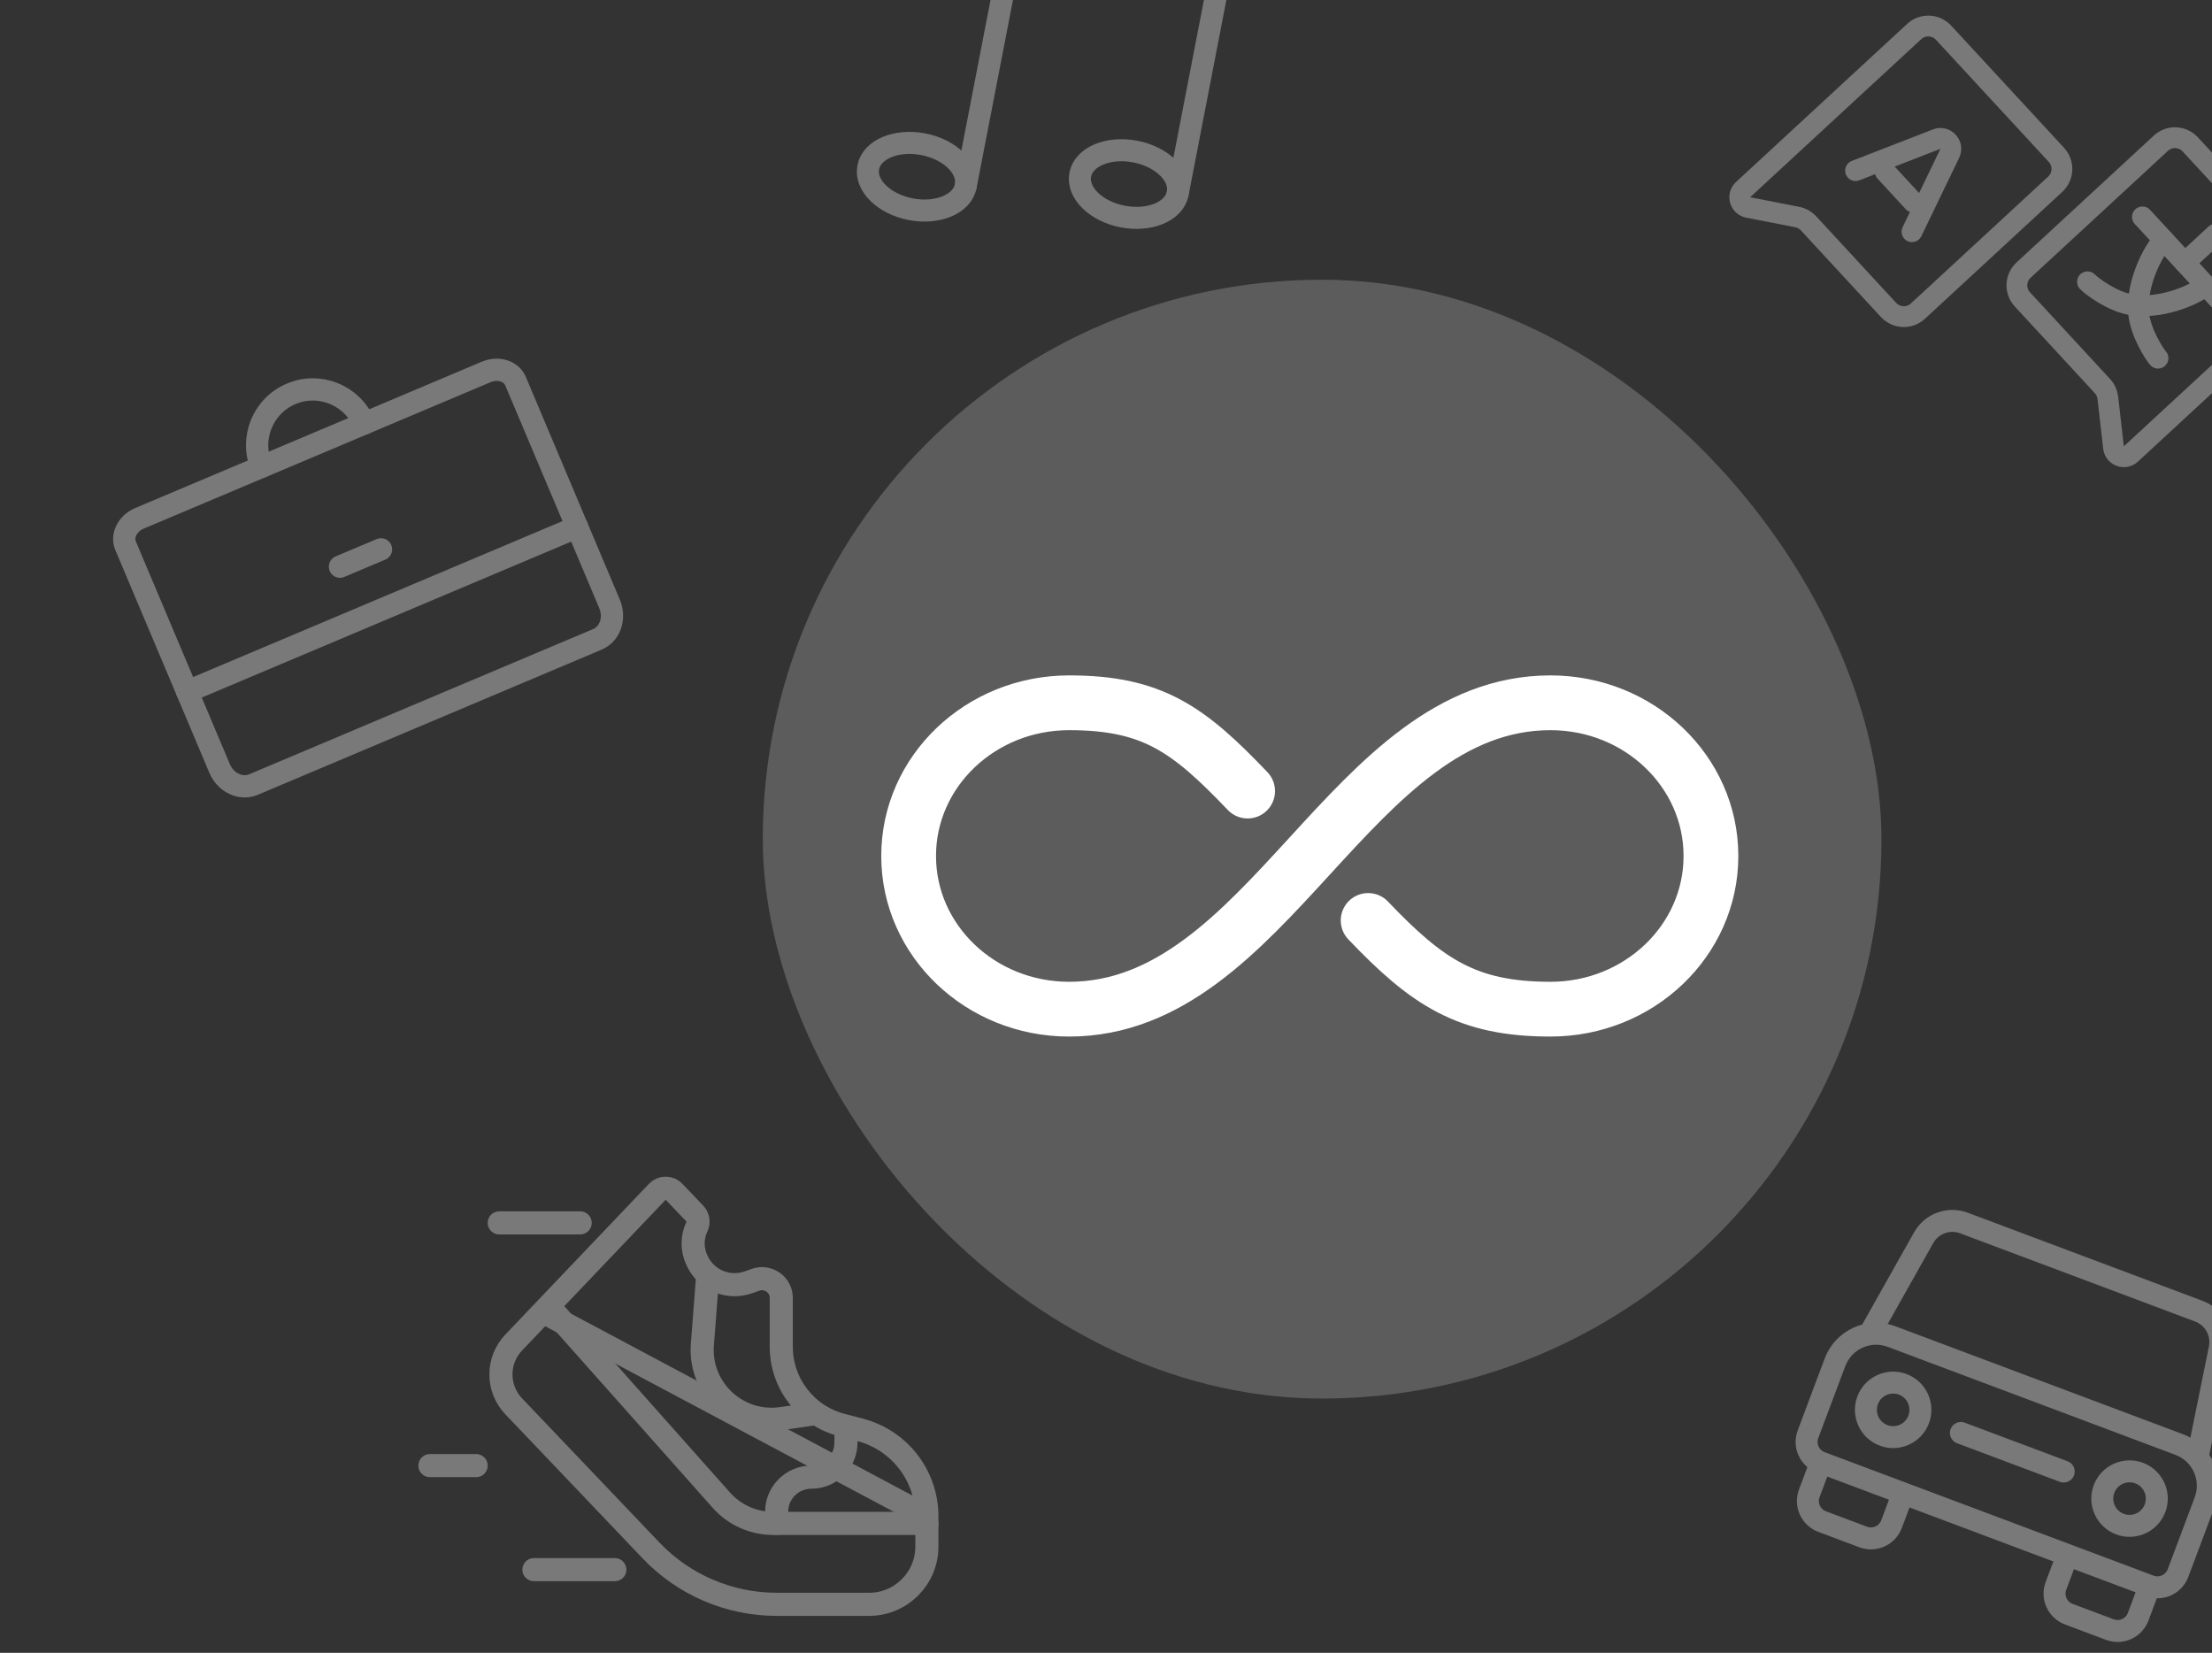 <svg width="87" height="65" viewBox="0 0 87 65" fill="none" xmlns="http://www.w3.org/2000/svg">
<rect x="0" y="0" width="87" height="65" fill="#333333" stroke="none"/>
<rect x="30" y="11" width="44" height="44" rx="22" fill="white" fill-opacity="0.2"/>
<path d="M49.07 31.11C46.745 28.675 45.329 27.638 42.048 27.638C38.563 27.638 35.737 30.335 35.737 33.663C35.737 36.99 38.563 39.687 42.048 39.687C49.937 39.687 53.093 27.638 60.982 27.638C64.467 27.638 67.293 30.335 67.293 33.663C67.293 36.99 64.467 39.687 60.982 39.687C57.701 39.687 56.134 38.633 53.81 36.198" stroke="white" stroke-width="2.154" stroke-linecap="round" stroke-linejoin="round"/>
<g opacity="0.34">
<path fill-rule="evenodd" clip-rule="evenodd" d="M86.725 59.034C87.06 58.141 86.608 57.145 85.715 56.81C82.915 55.759 77.196 53.613 74.397 52.562C73.504 52.227 72.508 52.679 72.173 53.572C71.821 54.51 71.393 55.65 71.111 56.401C70.943 56.848 71.169 57.346 71.616 57.513C74.163 58.469 82.004 61.412 84.551 62.368C84.998 62.536 85.495 62.31 85.663 61.864C85.945 61.112 86.373 59.972 86.725 59.034Z" stroke="white" stroke-width="0.864" stroke-miterlimit="1.5" stroke-linejoin="round"/>
<path d="M74.083 56.448C74.637 56.657 75.255 56.376 75.463 55.822C75.672 55.267 75.391 54.649 74.837 54.441C74.282 54.233 73.664 54.514 73.456 55.068C73.248 55.622 73.529 56.24 74.083 56.448Z" stroke="white" stroke-width="0.864" stroke-miterlimit="1.5" stroke-linejoin="round"/>
<path d="M83.38 59.938C83.934 60.146 84.553 59.865 84.761 59.311C84.969 58.757 84.688 58.139 84.134 57.931C83.579 57.723 82.961 58.003 82.753 58.558C82.545 59.112 82.826 59.73 83.38 59.938Z" stroke="white" stroke-width="0.864" stroke-miterlimit="1.5" stroke-linejoin="round"/>
<path d="M71.616 57.513C71.616 57.513 71.372 58.163 71.161 58.726C71.08 58.94 71.088 59.178 71.183 59.386C71.278 59.595 71.451 59.758 71.666 59.838C72.16 60.023 72.789 60.259 73.283 60.445C73.497 60.525 73.735 60.517 73.943 60.422C74.152 60.328 74.314 60.154 74.395 59.94C74.606 59.377 74.85 58.727 74.85 58.727" stroke="white" stroke-width="0.864" stroke-miterlimit="1.5" stroke-linejoin="round"/>
<path d="M81.317 61.155C81.317 61.155 81.073 61.805 80.862 62.367C80.782 62.582 80.79 62.819 80.884 63.028C80.979 63.236 81.153 63.399 81.367 63.479C81.861 63.665 82.49 63.901 82.984 64.086C83.198 64.166 83.436 64.159 83.644 64.064C83.853 63.969 84.016 63.795 84.096 63.581C84.307 63.019 84.551 62.368 84.551 62.368" stroke="white" stroke-width="0.864" stroke-miterlimit="1.5" stroke-linejoin="round"/>
<path d="M86.415 57.403C86.415 57.403 86.979 54.626 87.302 53.037C87.429 52.413 87.084 51.79 86.488 51.566C84.337 50.759 79.4 48.906 77.243 48.096C76.646 47.872 75.973 48.117 75.66 48.674C74.865 50.087 73.48 52.548 73.48 52.548" stroke="white" stroke-width="0.864" stroke-miterlimit="1.5" stroke-linejoin="round"/>
<path d="M77.124 56.353L81.167 57.87" stroke="white" stroke-width="0.864" stroke-miterlimit="1.5" stroke-linecap="round" stroke-linejoin="round"/>
</g>
<g opacity="0.34">
<path fill-rule="evenodd" clip-rule="evenodd" d="M20.275 14.986C20.107 14.59 19.59 14.43 19.12 14.628C16.435 15.761 8.173 19.25 5.488 20.383C5.017 20.582 4.772 21.064 4.939 21.46C5.649 23.142 7.362 27.2 7.362 27.2L22.698 20.726C22.698 20.726 20.985 16.668 20.275 14.986Z" stroke="white" stroke-width="0.876" stroke-miterlimit="1.5" stroke-linecap="round" stroke-linejoin="round"/>
<path d="M7.362 27.2C7.362 27.2 8.134 29.028 8.638 30.223C8.752 30.492 8.956 30.709 9.206 30.827C9.456 30.945 9.731 30.955 9.971 30.853C12.692 29.704 20.775 26.292 23.496 25.143C23.736 25.042 23.922 24.838 24.011 24.577C24.101 24.315 24.087 24.018 23.974 23.749C23.469 22.554 22.698 20.726 22.698 20.726" stroke="white" stroke-width="0.876" stroke-miterlimit="1.5" stroke-linecap="round" stroke-linejoin="round"/>
<path d="M13.371 22.285L14.985 21.604" stroke="white" stroke-width="0.876" stroke-miterlimit="1.5" stroke-linecap="round" stroke-linejoin="round"/>
<path d="M14.322 16.654C13.851 15.54 12.566 15.017 11.452 15.488C10.338 15.958 9.816 17.243 10.286 18.357" stroke="white" stroke-width="0.876" stroke-miterlimit="1.5" stroke-linecap="round" stroke-linejoin="round"/>
</g>
<g opacity="0.34">
<path d="M37.982 7.321L39.713 -1.621M46.32 7.609L47.968 -0.907M39.713 -1.621L39.976 -2.984C40.061 -3.419 40.461 -3.721 40.903 -3.683L47.42 -3.119C47.933 -3.075 48.295 -2.596 48.197 -2.09L47.968 -0.907M39.713 -1.621L47.968 -0.907" stroke="white" stroke-width="0.867" stroke-linecap="round" stroke-linejoin="round"/>
<ellipse cx="36.066" cy="6.95" rx="1.952" ry="1.301" transform="rotate(10.953 36.066 6.95)" stroke="white" stroke-width="0.867" stroke-linecap="round"/>
<ellipse cx="44.404" cy="7.238" rx="1.952" ry="1.301" transform="rotate(10.953 44.404 7.238)" stroke="white" stroke-width="0.867" stroke-linecap="round"/>
</g>
<g opacity="0.34">
<path d="M36.455 59.632V60.819C36.455 62.074 35.438 63.092 34.182 63.092H30.545C28.68 63.092 26.896 62.327 25.609 60.977L20.204 55.305C19.535 54.603 19.535 53.499 20.204 52.797L21.351 51.593L36.455 59.632ZM36.455 59.632C36.455 58.034 35.378 56.637 33.832 56.232L33.102 56.04C31.703 55.673 30.728 54.409 30.728 52.962V51.043C30.728 50.521 30.213 50.156 29.72 50.328L29.428 50.431C28.646 50.704 27.784 50.345 27.427 49.597L27.411 49.562C27.211 49.143 27.211 48.656 27.411 48.236C27.492 48.066 27.459 47.863 27.329 47.727L26.511 46.868C26.425 46.778 26.306 46.727 26.182 46.727C26.058 46.727 25.939 46.778 25.853 46.868L21.355 51.589L36.455 59.632Z" stroke="white" stroke-width="0.909" stroke-linecap="round" stroke-linejoin="round"/>
<path d="M27.819 50.364L27.625 52.878C27.491 54.619 29.006 56.036 30.734 55.786L31.91 55.617" stroke="white" stroke-width="0.909" stroke-linecap="round" stroke-linejoin="round"/>
<path d="M21.909 51.727L28.369 58.994C28.886 59.577 29.628 59.91 30.407 59.91H36.455" stroke="white" stroke-width="0.909" stroke-linecap="round" stroke-linejoin="round"/>
<path d="M30.546 59.91V59.455C30.546 58.702 31.156 58.091 31.91 58.091V58.091C32.663 58.091 33.273 57.481 33.273 56.728V56.273" stroke="white" stroke-width="0.909" stroke-linecap="round" stroke-linejoin="round"/>
<path d="M24.182 61.728H21" stroke="white" stroke-width="0.909" stroke-linecap="round" stroke-linejoin="round"/>
<path d="M22.818 48.091H19.637" stroke="white" stroke-width="0.909" stroke-linecap="round" stroke-linejoin="round"/>
<path d="M18.727 57.637H16.909" stroke="white" stroke-width="0.909" stroke-linecap="round" stroke-linejoin="round"/>
</g>
<g opacity="0.34">
<g clip-path="url(#clip0_31545_190347)">
<path d="M75.286 1.241C75.618 0.934 76.135 0.955 76.442 1.286L80.88 6.09C81.186 6.422 81.166 6.939 80.834 7.246L75.433 12.235C75.102 12.541 74.585 12.521 74.278 12.189L71.131 8.783C71.013 8.655 70.858 8.568 70.687 8.535L68.757 8.159C68.428 8.095 68.311 7.684 68.557 7.457L75.286 1.241Z" stroke="white" stroke-width="0.818" stroke-linecap="round"/>
<path d="M90.538 11.637C90.87 11.33 90.89 10.813 90.584 10.482L86.145 5.678C85.839 5.346 85.322 5.325 84.99 5.632L79.59 10.621C79.258 10.927 79.238 11.445 79.544 11.776L82.691 15.183C82.809 15.31 82.883 15.472 82.903 15.645L83.126 17.599C83.163 17.932 83.563 18.081 83.809 17.853L90.538 11.637Z" stroke="white" stroke-width="0.818" stroke-linecap="round"/>
<path d="M72.981 6.71L76.17 5.471C76.516 5.337 76.848 5.696 76.687 6.03L75.2 9.112" stroke="white" stroke-width="0.818" stroke-linecap="round"/>
<path d="M74.145 6.747L75.254 7.948" stroke="white" stroke-width="0.818" stroke-linecap="round"/>
<path d="M85.095 9.431C84.64 9.916 84.025 11.174 84.11 12.277C84.172 13.071 84.748 13.945 84.877 14.085" stroke="white" stroke-width="0.818" stroke-linecap="round"/>
<path d="M84.263 8.53L87.592 12.133" stroke="white" stroke-width="0.818" stroke-linecap="round"/>
<path d="M87.146 9.205L85.927 10.331" stroke="white" stroke-width="0.818" stroke-linecap="round"/>
<path d="M86.759 11.232C86.24 11.648 84.937 12.162 83.844 11.989C83.057 11.865 82.231 11.221 82.103 11.082" stroke="white" stroke-width="0.818" stroke-linecap="round"/>
</g>
</g>
<defs>
<clipPath id="clip0_31545_190347">
<path d="M77.832 -2.781C79.159 -4.006 81.228 -3.925 82.453 -2.598L91.884 7.61C93.11 8.937 93.028 11.006 91.701 12.232L81.271 21.867C79.945 23.093 77.876 23.011 76.65 21.684L67.219 11.476C65.994 10.149 66.076 8.08 67.402 6.855L77.832 -2.781Z" fill="white"/>
</clipPath>
</defs>
</svg>
